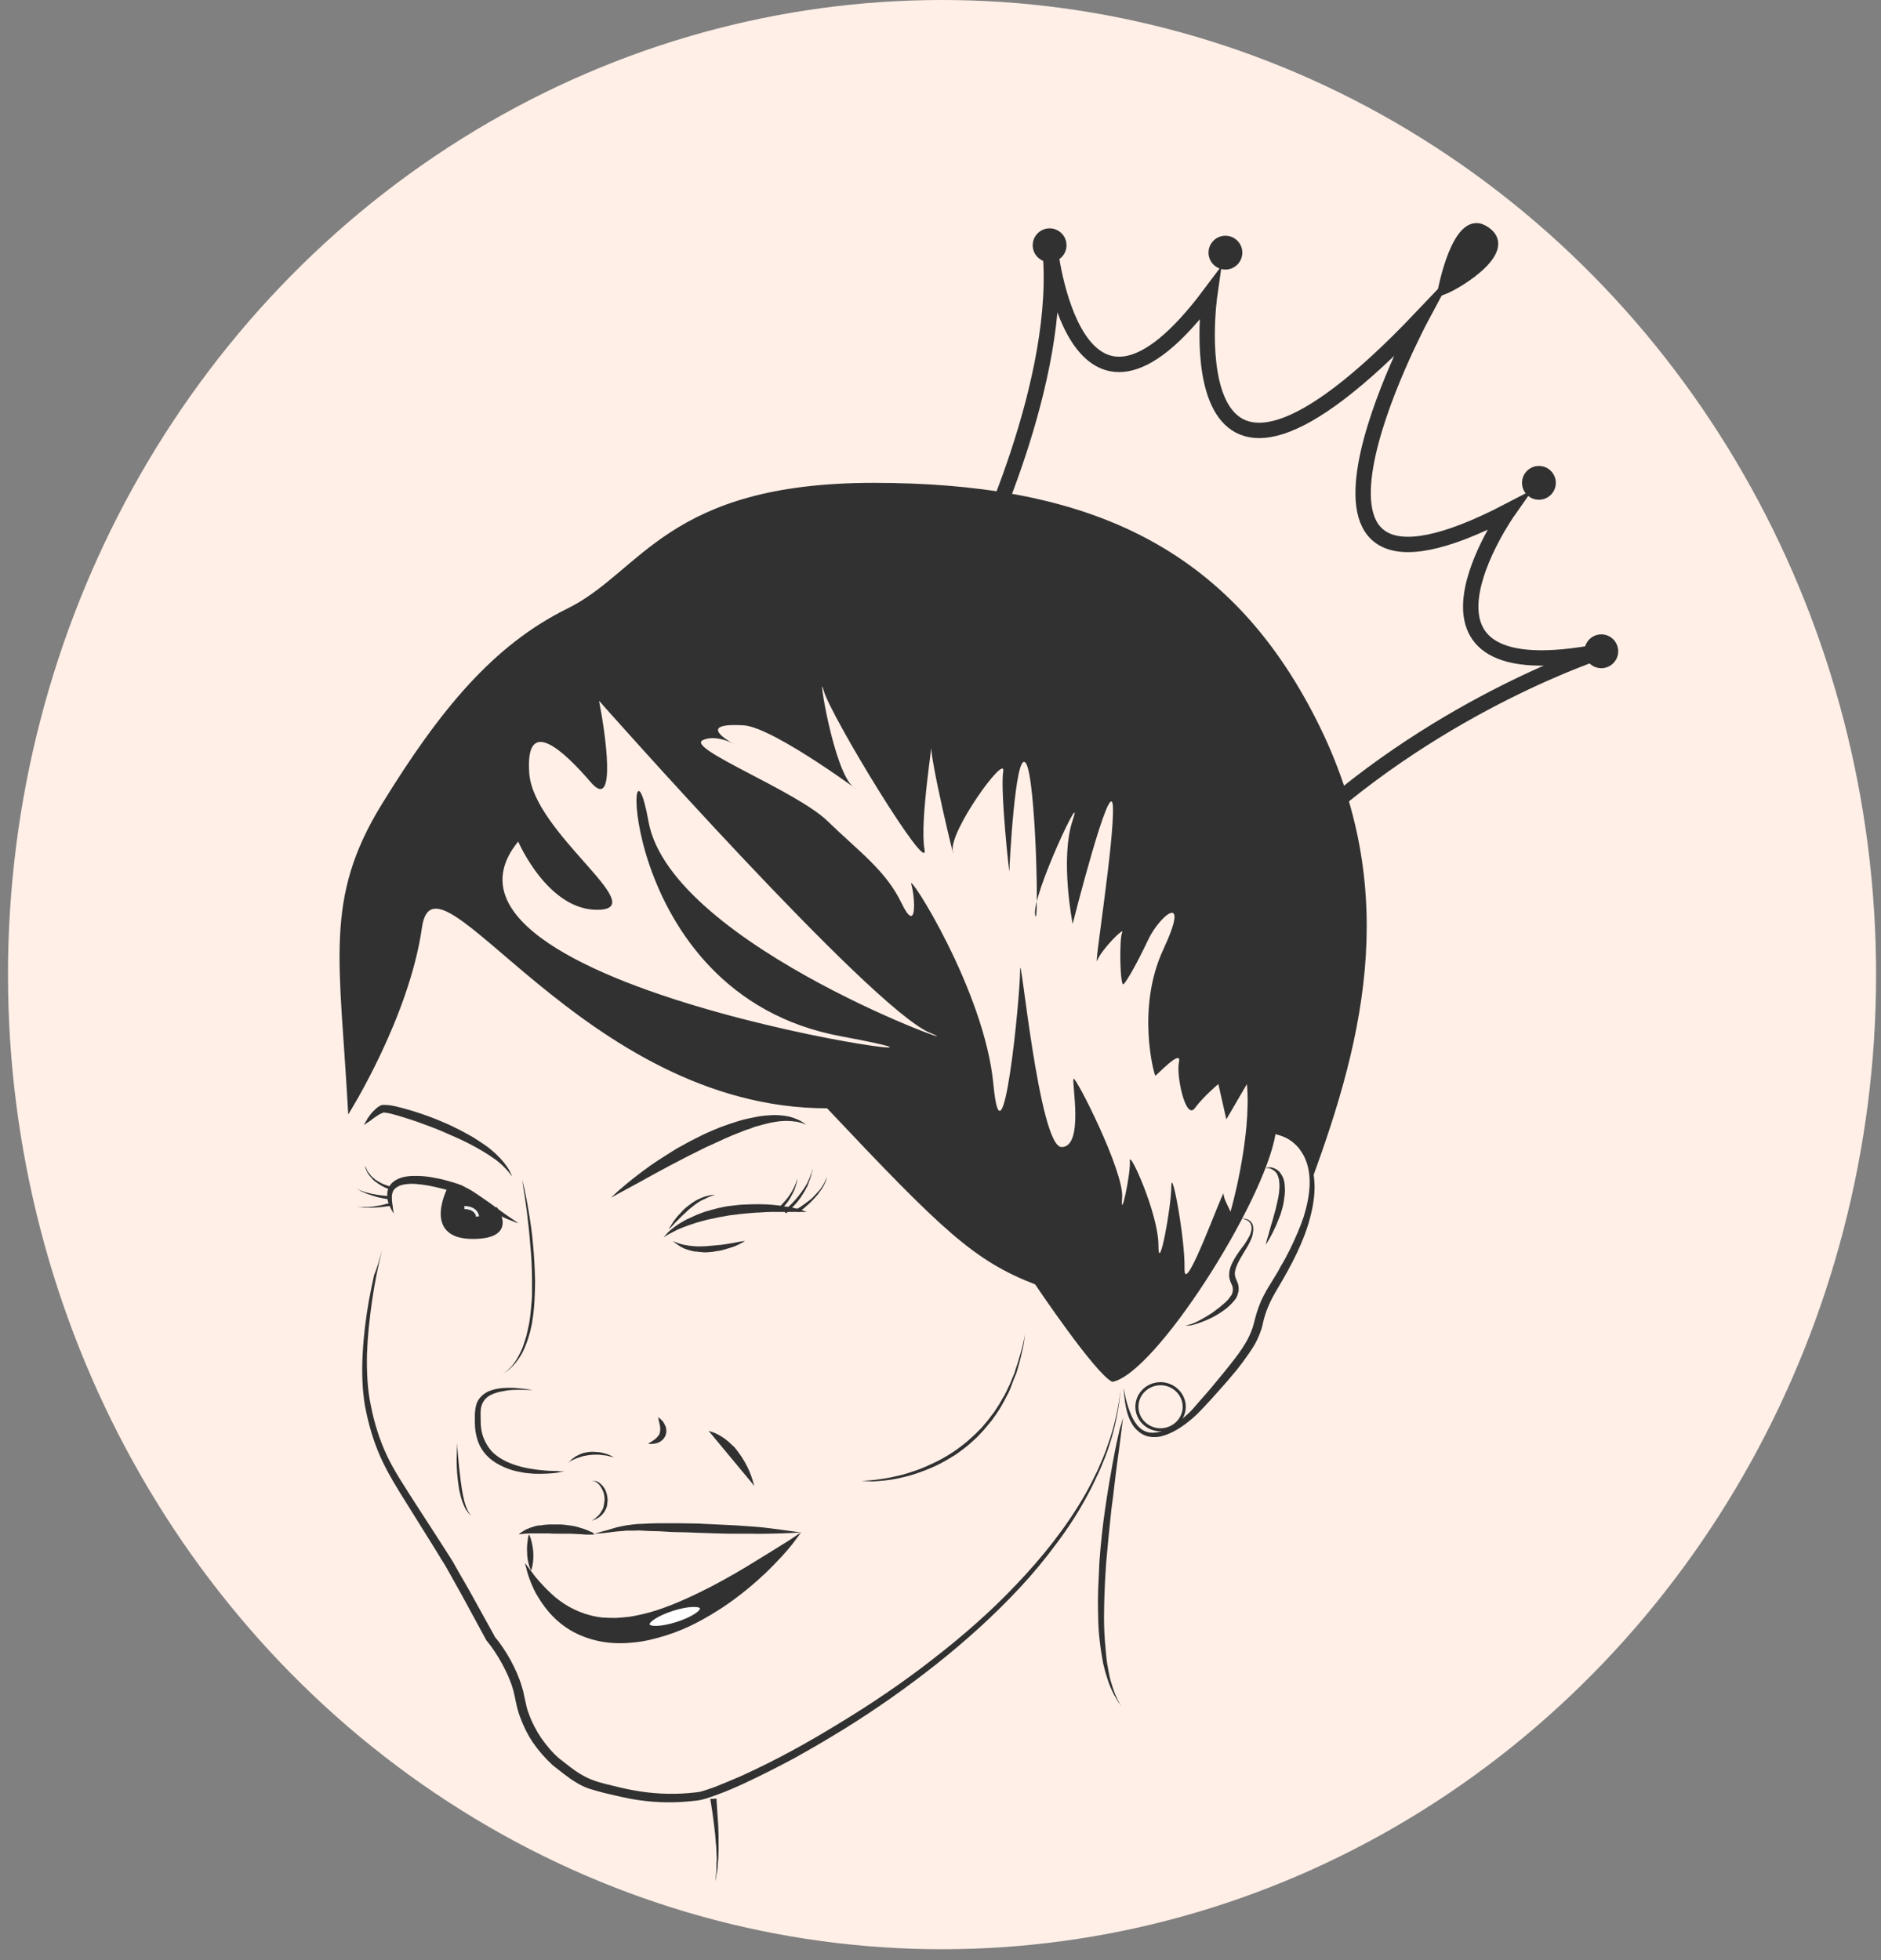 <?xml version="1.0" encoding="utf-8"?>
<!-- Generator: Adobe Illustrator 17.1.0, SVG Export Plug-In . SVG Version: 6.00 Build 0)  -->
<!DOCTYPE svg PUBLIC "-//W3C//DTD SVG 1.1//EN" "http://www.w3.org/Graphics/SVG/1.1/DTD/svg11.dtd">
<svg version="1.1" xmlns="http://www.w3.org/2000/svg" xmlns:xlink="http://www.w3.org/1999/xlink" x="0px" y="0px"
	 viewBox="0 0 612 637.7" enable-background="new 0 0 612 637.7" xml:space="preserve">
<rect x="0" y="0" width="612" height="637.7" fill="#808080" stroke="none"/>
<g id="Layer_6">
</g>
<g id="background">
	<ellipse fill="#FFEFE7" cx="306.5" cy="317.1" rx="303.9" ry="317.1"/>
</g>
<g id="crown">
	<path fill="none" stroke="#313131" stroke-width="5" stroke-miterlimit="10" d="M317.3,182.6c0,0,29.2-59.3,24.2-102.8
		c0,0,7.7,75.3,52.1,16c0,0-13.6,94.2,68.7,7.7c0,0-57.4,107.4,28.4,62.8c0,0-42.1,59.8,30.2,45.6c0,0-51.1,16.4-95.8,57.4s0,0,0,0
		s-26.8-86-108-85.7"/>
	<circle fill="#313131" stroke="#313131" stroke-width="2" stroke-miterlimit="10" cx="341.5" cy="79.8" r="4.5"/>
	<circle fill="#313131" stroke="#313131" stroke-width="2" stroke-miterlimit="10" cx="398.7" cy="82.2" r="4.5"/>
	<circle fill="#313131" stroke="#313131" stroke-width="2" stroke-miterlimit="10" cx="500.7" cy="157.1" r="4.5"/>
	<circle fill="#313131" stroke="#313131" stroke-width="2" stroke-miterlimit="10" cx="521" cy="211.9" r="4.5"/>
	<path fill="#313131" stroke="#313131" stroke-width="3" stroke-miterlimit="10" d="M469.3,94.5c0,0,4.6-24.6,13.3-19.8
		C493.5,80.7,474.9,92.4,469.3,94.5z"/>
</g>
<g id="Text">
</g>
<g id="lineart">
	<g>
		<path fill="#313131" d="M214.1,461.1c0,0,0.7,0.4,1.5,1.3c0.4,0.5,0.7,1.1,1,1.8c0.1,0.4,0.2,0.8,0.2,1.2c0,0.4,0,0.9-0.2,1.4
			c-0.1,0.2-0.1,0.5-0.3,0.7c-0.1,0.2-0.3,0.4-0.4,0.6c-0.3,0.4-0.7,0.6-1,0.9c-0.4,0.2-0.7,0.4-1.1,0.5c-0.3,0.1-0.7,0.2-1,0.2
			c-0.3,0.1-0.6,0.1-0.8,0.1c-0.2,0-0.5,0-0.6,0c-0.3,0-0.5-0.1-0.5-0.1s0.2-0.1,0.5-0.3c0.3-0.2,0.7-0.4,1.1-0.7
			c0.2-0.2,0.4-0.3,0.7-0.5c0.2-0.2,0.4-0.4,0.6-0.6c0.1-0.2,0.4-0.4,0.5-0.6c0.1-0.1,0.1-0.2,0.2-0.3c0.1-0.1,0.1-0.2,0.1-0.4
			c0.1-0.1,0.1-0.2,0.1-0.4c0-0.1,0.1-0.3,0.1-0.4c0-0.3,0-0.6,0-0.9c0-0.6-0.2-1.2-0.3-1.7C214.3,461.8,214.1,461.1,214.1,461.1z"
			/>
	</g>
	<g>
		<path fill="#313131" d="M183.7,478.7c0,0-1,0.2-2.7,0.5c-1.7,0.2-4.2,0.4-7.1,0.3c-1.5-0.1-3.1-0.2-4.8-0.6
			c-1.7-0.3-3.5-0.8-5.2-1.6c-1.8-0.8-3.5-1.8-5-3.2c-1.5-1.4-2.7-3.2-3.4-5.2c-0.7-2-1-4-1-6.1c0-0.5,0-1,0-1.4c0-0.5,0-1,0-1.5
			c0.1-1,0.2-2,0.5-3c0.3-1,0.9-1.9,1.6-2.6c0.7-0.7,1.5-1.2,2.3-1.6c1.7-0.7,3.3-1,4.8-1.1c1.5-0.1,2.9-0.1,4.1,0
			c1.2,0.1,2.2,0.2,3.1,0.3c0.9,0.1,1.5,0.2,2,0.3c0.5,0.1,0.7,0.1,0.7,0.1s-1-0.1-2.7-0.1c-0.9,0-1.9,0-3.1,0
			c-1.2,0-2.5,0.1-3.9,0.4c-1.4,0.2-2.9,0.6-4.3,1.3c-0.7,0.4-1.3,0.8-1.8,1.4c-0.5,0.6-0.9,1.3-1.1,2c-0.5,1.5-0.3,3.4-0.3,5.3
			c0,1.8,0.3,3.7,1,5.4c0.7,1.7,1.6,3.2,2.9,4.5c1.3,1.3,2.8,2.2,4.4,3c3.2,1.5,6.5,2.2,9.4,2.6c2.9,0.4,5.3,0.5,7,0.5
			C182.7,478.8,183.7,478.7,183.7,478.7z"/>
	</g>
	<g>
		<path fill="#313131" d="M260.6,498.6c0,0-0.2,0.4-0.7,1c-0.5,0.7-1.2,1.6-2.1,2.8c-1.9,2.4-4.8,5.6-8.5,9.2
			c-3.8,3.6-8.4,7.5-13.9,11.2c-1.4,0.9-2.8,1.8-4.3,2.7c-1.5,0.9-3,1.7-4.5,2.5c-3.1,1.6-6.4,3-9.9,4.1c-3.5,1.1-7.1,2-10.7,2.3
			c-3.7,0.4-7.4,0.3-10.9-0.4c-3.5-0.7-6.9-2-9.7-3.7c-2.8-1.7-5.1-3.8-6.9-5.9c-1.8-2.1-3.1-4.2-4.2-6.1c-1-1.9-1.7-3.7-2.2-5.1
			c-0.2-0.7-0.5-1.4-0.6-1.9c-0.1-0.6-0.3-1.1-0.4-1.5c-0.2-0.8-0.3-1.2-0.3-1.2s0.3,0.3,0.8,1c0.2,0.3,0.5,0.7,0.9,1.2
			c0.4,0.5,0.8,1,1.2,1.6c0.9,1.2,2.1,2.5,3.5,4c1.4,1.4,3,3,4.9,4.4c3.8,2.8,8.7,5,14.2,5.5c1.4,0.1,2.8,0.1,4.3,0.1
			c1.5-0.1,2.9-0.2,4.4-0.4c3-0.5,6-1.2,9-2.2c3-1,6-2.2,8.9-3.5c1.5-0.7,2.9-1.3,4.3-2c1.4-0.7,2.8-1.4,4.2-2.1
			c5.5-2.9,10.5-5.8,14.8-8.5c4.3-2.6,7.9-4.9,10.5-6.5C259.2,499.5,260.6,498.6,260.6,498.6z"/>
	</g>
	<g>
		<path fill="none" stroke="#000000" stroke-miterlimit="10" d="M124.3,406.8"/>
	</g>
	<g>
		<path fill="#313131" d="M124.3,406.8c-1.4,5.5-2.5,11.2-3.3,16.8c-0.8,5.6-1.4,11.3-1.6,17c-0.1,5.7,0.1,11.4,1.3,16.9
			c1.1,5.6,2.8,11,5.2,16.1c2.4,5.1,5.6,9.8,8.7,14.7l9.3,14.4l2.3,3.6c0.8,1.2,1.5,2.4,2.2,3.7c1.4,2.5,2.9,5,4.3,7.5l8.3,15
			l-0.2-0.2c2.1,2.5,3.8,5.1,5.3,7.8c1.5,2.8,2.8,5.6,3.7,8.7c0.2,0.8,0.5,1.5,0.6,2.3l0.5,2.3c0.2,0.7,0.3,1.5,0.5,2.2
			c0.2,0.7,0.4,1.4,0.7,2.1c1,2.8,2.4,5.4,4,7.8c1.7,2.4,3.6,4.7,5.8,6.6c0.5,0.4,1.2,0.9,1.8,1.4l1.8,1.4c1.2,0.9,2.4,1.8,3.7,2.5
			c2.5,1.5,5.2,2.4,8.1,3.1c3,0.7,5.9,1.5,8.9,2c5.9,1.1,11.9,1.4,17.9,0.9c1.5-0.2,3.1-0.2,4.3-0.6c1.4-0.4,2.8-0.9,4.2-1.4
			c2.8-1.1,5.6-2.3,8.4-3.5c11.1-5,21.8-10.9,32.2-17.3c10.4-6.3,20.6-13.2,30.2-20.7c9.7-7.5,18.9-15.5,27.3-24.4
			c8.4-8.8,16.1-18.4,22.2-29c1.5-2.6,2.9-5.4,4.2-8.1c1.2-2.8,2.5-5.6,3.4-8.5c2.1-5.8,3.4-11.8,4.1-17.9c-0.5,6.1-1.7,12.2-3.6,18
			c-0.9,2.9-2.1,5.8-3.3,8.6c-1.3,2.8-2.6,5.6-4.1,8.3c-2.9,5.4-6.3,10.6-10,15.5c-3.7,5-7.6,9.7-11.8,14.2
			c-8.4,9-17.6,17.3-27.2,24.9c-9.6,7.6-19.7,14.7-30.2,21.2c-5.2,3.2-10.5,6.3-15.9,9.3c-5.4,2.9-10.9,5.7-16.5,8.3
			c-2.8,1.3-5.6,2.5-8.6,3.6c-1.5,0.5-2.9,1.1-4.5,1.5c-1.7,0.5-3.2,0.5-4.8,0.7c-6.2,0.6-12.5,0.3-18.7-0.8c-3.1-0.6-6.1-1.3-9-2
			c-1.5-0.4-3-0.8-4.6-1.3c-1.5-0.5-3-1.2-4.4-2.1c-1.4-0.8-2.7-1.8-3.9-2.7l-1.8-1.4c-0.6-0.5-1.2-0.9-1.9-1.5
			c-2.4-2.2-4.5-4.6-6.3-7.2c-1.8-2.6-3.2-5.5-4.3-8.5c-1.2-3.1-1.5-6.2-2.3-9c-0.8-2.8-2.1-5.6-3.5-8.2c-1.4-2.6-3.1-5.2-4.9-7.4
			l-0.1-0.1l-0.1-0.1l-8.2-15.1l-4.2-7.5c-0.7-1.3-1.4-2.5-2.2-3.7l-2.2-3.6l-9.1-14.6c-3-4.8-6.1-9.7-8.5-15
			c-2.4-5.3-4-10.9-5.1-16.6c-1-5.7-1.1-11.5-0.8-17.3c0.3-5.7,1-11.4,2-17.1c0.5-2.8,1.1-5.6,1.7-8.4
			C122.8,412.3,123.5,409.5,124.3,406.8z"/>
	</g>
	<g>
		<path fill="#313131" d="M118.4,366.1c0,0,0.1-0.2,0.3-0.6c0.2-0.4,0.5-0.9,0.9-1.6c0.5-0.7,1-1.5,1.8-2.3c0.4-0.4,0.9-0.9,1.4-1.3
			c0.3-0.2,0.6-0.4,1-0.6l0.1-0.1l0,0l0,0c0,0-0.1,0,0.1,0l0.1,0c0,0,0.2-0.1,0.4-0.1c0.3,0,0.5,0,0.7,0c1.5,0,3,0.3,4.5,0.7
			c1.5,0.4,3.1,0.8,4.7,1.3c3.2,1,6.6,2.2,10,3.7c1.7,0.7,3.3,1.5,4.9,2.3c1.6,0.8,3.1,1.7,4.6,2.5c1.4,0.9,2.8,1.8,4.1,2.7
			c1.3,0.9,2.4,1.9,3.4,2.8c2,1.9,3.4,3.7,4.2,5.1c0.4,0.7,0.6,1.3,0.8,1.7c0.1,0.4,0.2,0.6,0.2,0.6s-0.1-0.2-0.3-0.5
			c-0.2-0.3-0.6-0.8-1.1-1.4c-0.5-0.6-1.2-1.3-1.9-2c-0.8-0.7-1.7-1.5-2.8-2.2c-2.1-1.5-4.8-3.1-7.7-4.6c-1.5-0.8-3-1.5-4.6-2.2
			c-1.6-0.7-3.2-1.4-4.8-2.1c-1.6-0.7-3.3-1.3-4.9-1.9c-1.6-0.6-3.2-1.2-4.8-1.7c-1.6-0.5-3.1-1-4.5-1.4c-1.4-0.4-2.8-0.8-4-0.9
			c-0.3,0-0.3-0.1-0.5,0c-0.2,0.1-0.5,0.2-0.7,0.3c-0.5,0.2-1,0.5-1.4,0.8c-0.9,0.6-1.6,1.1-2.2,1.6
			C119.1,365.5,118.4,366.1,118.4,366.1z"/>
	</g>
	<g>
		<path fill="#313131" d="M260.6,498.6c0,0-4.2,0.3-10.6,0.4c-1.6,0-3.3,0.1-5.1,0c-1.8,0-3.7,0-5.7,0c-2,0-4,0-6.1-0.1
			c-2.1-0.1-4.2-0.1-6.3-0.2c-2.1-0.1-4.2-0.2-6.3-0.2c-2.1,0-4.1-0.2-6.1-0.3c-2,0-3.9-0.1-5.6-0.2c-0.9-0.1-1.8,0-2.6,0
			c-0.8,0-1.6,0-2.4,0c-1.5,0.2-2.9,0.2-4.2,0.4c-1.3,0.2-2.4,0.3-3.3,0.4c-1.9,0.2-2.9,0.2-2.9,0.2s1-0.3,2.8-0.8
			c0.9-0.2,2-0.5,3.2-0.9c1.2-0.4,2.7-0.7,4.3-1c1.6-0.2,3.3-0.5,5.2-0.5c1.8-0.1,3.7-0.2,5.7-0.2c2,0,4,0,6.1,0
			c2.1,0,4.2,0.1,6.3,0.1c2.1,0.1,4.2,0.2,6.3,0.3c2.1,0.1,4.1,0.2,6.1,0.3c2,0.1,3.9,0.3,5.7,0.4c1.8,0.1,3.5,0.3,5.1,0.5
			C256.4,498,260.6,498.6,260.6,498.6z"/>
	</g>
	<g>
		<path fill="#313131" d="M193.5,499.2c0,0-0.4,0.1-1.1,0.1c-0.4,0-0.8,0-1.3,0c-0.5,0-1,0-1.6-0.1c-0.6,0-1.2-0.1-1.9-0.1
			c-0.7,0-1.4-0.1-2-0.1c-0.7,0-1.5,0-2.3,0c-0.8,0-1.6,0-2.3,0c-0.8,0-1.5,0-2.3-0.1c-0.8,0-1.5,0-2.2,0l-0.5,0l-0.2,0l-0.3,0
			c-0.4,0-0.7,0-1,0c-0.6,0-1.3,0-1.8,0c-1.1,0-2.1,0.1-2.8,0.2c-0.7,0.1-1.1,0.1-1.1,0.1s0.1-0.1,0.2-0.2c0.1-0.1,0.4-0.3,0.7-0.5
			c0.3-0.2,0.7-0.4,1.1-0.7c0.5-0.2,1-0.5,1.6-0.7c0.6-0.2,1.2-0.4,1.9-0.6c0.4-0.1,0.7-0.1,1-0.2l0.3,0l0.3,0
			c0.2,0,0.4-0.1,0.6-0.1c0.8-0.1,1.5-0.2,2.3-0.2c0.8,0,1.6,0,2.5,0l1.2,0c0.4,0,0.8,0.1,1.2,0.1c0.8,0.1,1.5,0.2,2.3,0.3
			c0.8,0.1,1.5,0.3,2.2,0.5c0.7,0.2,1.3,0.4,1.9,0.6c0.6,0.2,1.1,0.4,1.5,0.6c0.5,0.2,0.8,0.4,1.2,0.5
			C193.1,499,193.5,499.2,193.5,499.2z"/>
	</g>
	<path fill="none" stroke="#000000" stroke-miterlimit="10" d="M192.6,481.8"/>
	<path fill="none" stroke="#000000" stroke-miterlimit="10" d="M192.6,481.8"/>
	<g>
		<path fill="#313131" d="M192.6,481.8c0,0,0.3,0,0.7,0c0.2,0,0.5,0.1,0.9,0.2c0.3,0.1,0.7,0.3,1,0.6c0.3,0.3,0.7,0.6,1,1
			c0.3,0.4,0.6,0.8,0.8,1.3c0.2,0.5,0.4,1,0.5,1.6c0.1,0.5,0.2,1.1,0.2,1.7c-0.1,0.6-0.1,1.1-0.2,1.7c-0.1,0.6-0.4,1.1-0.6,1.5
			c-0.2,0.5-0.6,0.9-0.9,1.3c-0.3,0.3-0.7,0.7-1,0.9c-0.3,0.2-0.7,0.4-1,0.6c-0.3,0.2-0.6,0.2-0.8,0.3c-0.4,0.2-0.7,0.3-0.7,0.3
			s0.2-0.2,0.6-0.4c0.2-0.1,0.4-0.3,0.7-0.5c0.2-0.2,0.5-0.5,0.8-0.7c0.3-0.3,0.5-0.6,0.8-1c0.2-0.4,0.5-0.8,0.7-1.2
			c0.2-0.4,0.3-0.9,0.4-1.4c0.1-0.5,0.1-1,0.2-1.5c0-0.5,0-1-0.1-1.5c-0.1-0.5-0.2-1-0.4-1.4c-0.2-0.4-0.4-0.9-0.6-1.2
			c-0.2-0.4-0.5-0.7-0.7-1c-0.3-0.3-0.5-0.5-0.8-0.7c-0.3-0.1-0.5-0.3-0.7-0.4C192.9,481.9,192.6,481.8,192.6,481.8z"/>
	</g>
	<g>
		<path fill="#313131" d="M280.2,481.8c0,0,1.2,0,3.4-0.2c2.1-0.2,5.2-0.6,8.8-1.5c1.8-0.4,3.7-1,5.7-1.7c2-0.7,4-1.6,6.1-2.6
			c2.1-1,4.1-2.2,6.1-3.5c2-1.4,3.9-2.8,5.7-4.5l1.3-1.2l1.3-1.3c0.9-0.8,1.6-1.8,2.4-2.7c0.8-0.9,1.4-1.9,2.2-2.8
			c0.7-1,1.3-2,1.9-2.9c0.6-1,1.1-2,1.7-2.9c0.5-1,1-2,1.4-2.9c0.5-0.9,0.8-1.9,1.2-2.8c0.4-0.9,0.8-1.8,1-2.7
			c0.6-1.7,1.1-3.3,1.5-4.8c0.4-1.4,0.8-2.7,1-3.8c0.5-2.1,0.7-3.3,0.7-3.3s-0.2,1.2-0.5,3.3c-0.1,1.1-0.5,2.3-0.8,3.8
			c-0.3,1.5-0.8,3.1-1.3,4.9c-0.2,0.9-0.6,1.8-1,2.7c-0.4,0.9-0.7,1.9-1.1,2.9c-0.4,1-0.8,2-1.4,3c-0.5,1-1,2-1.6,3
			c-0.6,1-1.2,2-1.9,3c-0.7,1-1.4,2-2.2,2.9c-0.8,0.9-1.5,1.9-2.4,2.8l-1.3,1.4l-1.4,1.3c-1.8,1.7-3.8,3.2-5.8,4.6
			c-2.1,1.3-4.1,2.5-6.2,3.5c-2.1,1-4.2,1.8-6.2,2.5c-2,0.7-4,1.2-5.8,1.6c-3.6,0.8-6.7,1-8.9,1.1
			C281.5,481.9,280.2,481.8,280.2,481.8z"/>
	</g>
	<g>
		<path fill="#313131" d="M198.8,389.7c0,0,0.8-0.8,2.2-2.1c1.5-1.3,3.6-3.1,6.2-5.1c1.3-1,2.8-2.1,4.3-3.2c1.6-1.1,3.2-2.2,5-3.3
			c0.9-0.6,1.8-1.1,2.7-1.7c0.9-0.6,1.9-1.1,2.8-1.6c1.9-1.1,3.9-2.1,5.9-3.1c2-1,4.1-1.9,6.1-2.7c2.1-0.8,4.1-1.5,6.1-2.1
			c1-0.3,2-0.6,3-0.8c1-0.2,2-0.4,2.9-0.6c1.9-0.4,3.8-0.5,5.5-0.6c1.7,0,3.3,0.1,4.7,0.4c0.7,0.1,1.3,0.3,1.9,0.5
			c0.3,0.1,0.6,0.2,0.8,0.3c0.3,0.1,0.5,0.2,0.7,0.3c0.5,0.2,0.9,0.4,1.2,0.6c0.3,0.2,0.6,0.4,0.8,0.5c0.4,0.3,0.7,0.5,0.7,0.5
			s-0.3-0.1-0.8-0.3c-0.2-0.1-0.5-0.2-0.9-0.3c-0.4-0.1-0.8-0.2-1.2-0.3c-0.2,0-0.5-0.1-0.7-0.1c-0.3,0-0.5,0-0.8-0.1
			c-0.6,0-1.2-0.1-1.8-0.1c-1.3,0-2.8,0.1-4.3,0.4c-0.8,0.1-1.6,0.3-2.4,0.5c-0.8,0.2-1.7,0.4-2.6,0.7c-0.9,0.2-1.8,0.5-2.7,0.9
			c-0.9,0.3-1.9,0.6-2.8,1c-1.9,0.7-3.8,1.5-5.8,2.4c-1.9,0.9-3.9,1.8-5.9,2.7c-3.9,1.9-7.8,3.9-11.4,5.8c-1.8,1-3.6,1.9-5.2,2.8
			c-1.7,0.9-3.2,1.8-4.7,2.6c-2.9,1.6-5.3,2.9-7,3.8C199.7,389.2,198.8,389.7,198.8,389.7z"/>
	</g>
	<g>
		<path fill="#313131" d="M128.2,394.9c0,0-0.6-0.7-1.2-2c-0.3-0.7-0.7-1.5-0.9-2.6c0-0.1,0-0.3-0.1-0.4l0-0.1l0,0l0-0.1l0-0.1
			l0-0.2l0-0.2l0-0.1l0-0.1l0,0l0-0.1c0-0.1,0-0.3,0-0.4c0-0.3,0.1-0.7,0.1-1c0.1-0.4,0.2-0.7,0.4-1.1c0.3-0.7,0.8-1.4,1.5-1.9
			c0.6-0.5,1.4-0.9,2.2-1.2c1.6-0.6,3.2-0.7,4.9-0.7c1.7,0,3.4,0.1,5.1,0.4c1.7,0.3,3.4,0.6,5.1,1.1c1.7,0.5,3.3,0.9,5,1.6
			c1.6,0.8,3.1,1.6,4.4,2.5c1.4,0.9,2.6,1.8,3.8,2.6c1.2,0.8,2.3,1.7,3.3,2.4c1,0.7,2,1.4,2.8,2c0.8,0.6,1.6,1.1,2.2,1.5
			c1.2,0.8,1.9,1.3,1.9,1.3s-0.2-0.1-0.6-0.2c-0.4-0.1-0.9-0.3-1.6-0.6c-1.4-0.5-3.4-1.4-5.6-2.6c-1.1-0.6-2.4-1.2-3.6-2
			c-1.3-0.7-2.6-1.5-4-2.2c-1.4-0.8-2.8-1.5-4.2-2.1c-1.4-0.6-3-1-4.6-1.4c-1.6-0.4-3.2-0.8-4.8-1.1c-1.6-0.3-3.2-0.5-4.6-0.6
			c-1.5-0.1-2.9,0-4.2,0.3c-1.2,0.3-2.2,0.9-2.8,1.7c-0.1,0.2-0.3,0.4-0.3,0.6c-0.1,0.3-0.2,0.5-0.2,0.7c0,0.1-0.1,0.3-0.1,0.4l0,0
			c0-0.1,0,0,0,0l0,0l0,0.1l0,0.1l0,0.2l0,0.2l0,0.1c0,0,0,0,0,0l0,0l0,0.1c0,0.1,0,0.2,0,0.4c0,1,0.2,1.8,0.3,2.6
			C127.9,394.1,128.2,394.9,128.2,394.9z"/>
	</g>
	<g>
		<path fill="#313131" d="M169.9,383.9c0,0,0.3,1,0.7,2.8c0.4,1.8,0.9,4.3,1.4,7.4c0.5,3.1,1.1,6.7,1.4,10.6
			c0.4,3.9,0.6,8.1,0.7,12.2c0,2.1-0.1,4.2-0.2,6.2c-0.1,2.1-0.3,4.1-0.6,6c-0.1,1-0.3,1.9-0.5,2.8c-0.2,0.9-0.4,1.8-0.7,2.7
			c-0.5,1.7-1.1,3.3-1.8,4.8c-0.3,0.7-0.7,1.4-1.1,2c-0.4,0.6-0.8,1.2-1.2,1.7c-0.8,1-1.6,1.8-2.3,2.4c-0.7,0.6-1.3,1-1.7,1.2
			c-0.4,0.3-0.6,0.4-0.6,0.4s0.2-0.2,0.6-0.4c0.4-0.3,1-0.7,1.6-1.3c0.7-0.6,1.4-1.5,2.1-2.5c0.3-0.5,0.7-1.1,1-1.7
			c0.3-0.6,0.7-1.3,1-2c0.6-1.4,1.1-3,1.6-4.7c0.2-0.9,0.4-1.7,0.6-2.7c0.1-0.5,0.2-0.9,0.3-1.4c0.1-0.5,0.1-0.9,0.2-1.4
			c0.3-1.9,0.4-3.9,0.6-5.9c0.1-1,0.1-2,0.1-3.1c0-1,0-2.1,0-3.1c0-4.1-0.2-8.3-0.6-12.2c-0.3-3.9-0.7-7.5-1.1-10.6
			c-0.4-3.1-0.8-5.7-1.1-7.5C170.1,385,169.9,383.9,169.9,383.9z"/>
	</g>
	<path fill="none" stroke="#000000" stroke-miterlimit="10" d="M174.2,445.9"/>
	<g>
		<path fill="#313131" d="M262.5,394.3c0,0-0.8,0-2.1,0c-0.7,0-1.5,0-2.4,0c-0.9,0-2,0-3.1,0c-1.1,0-2.4,0-3.6,0
			c-1.3,0-2.7,0.1-4.1,0.2c-1.4,0-2.8,0.2-4.3,0.3c-1.5,0.1-2.9,0.3-4.4,0.5c-1.5,0.1-2.9,0.5-4.4,0.7c-1.4,0.3-2.8,0.6-4.2,0.9
			c-1.3,0.4-2.7,0.7-3.9,1.1c-1.2,0.4-2.4,0.8-3.4,1.2c-0.5,0.2-1,0.4-1.5,0.6c-0.5,0.2-0.9,0.4-1.3,0.6c-0.8,0.4-1.5,0.8-2.1,1.1
			c-0.6,0.3-1,0.6-1.3,0.8c-0.3,0.2-0.5,0.3-0.5,0.3s0.5-0.6,1.4-1.6c0.5-0.5,1.1-1,1.9-1.6c0.8-0.6,1.6-1.2,2.7-1.8
			c0.5-0.3,1-0.6,1.6-0.9c0.6-0.3,1.2-0.5,1.8-0.8c1.2-0.6,2.5-1.1,3.9-1.6c0.7-0.2,1.4-0.4,2.1-0.6c0.7-0.2,1.5-0.4,2.2-0.6
			c1.5-0.3,3-0.7,4.6-0.8c1.5-0.2,3.1-0.4,4.6-0.4c1.5-0.1,3-0.1,4.5-0.1c1.5,0,2.9,0.1,4.2,0.2c1.3,0.1,2.6,0.3,3.7,0.5
			c0.6,0.1,1.1,0.1,1.6,0.2c0.5,0.1,1,0.2,1.5,0.3c0.9,0.2,1.7,0.4,2.4,0.6C261.8,394.1,262.5,394.3,262.5,394.3z"/>
	</g>
	<g>
		<path fill="#313131" d="M218.9,403.8c0,0,0.3,0.2,1,0.4c0.3,0.1,0.7,0.2,1.1,0.4c0.4,0.1,0.9,0.3,1.5,0.4c0.5,0.1,1.1,0.2,1.7,0.3
			c0.6,0.1,1.3,0.1,2,0.2c0.7,0,1.4,0.1,2.1,0c0.7,0,1.4,0,2.2-0.1l1.1-0.1c0.4,0,0.7-0.1,1.1-0.1c0.4,0,0.7-0.1,1.1-0.1
			c0.4,0,0.7-0.1,1-0.1c0.7-0.1,1.4-0.2,2-0.3c0.6-0.1,1.2-0.2,1.8-0.3c1.1-0.2,2-0.4,2.7-0.5c0.7-0.1,1.1-0.1,1.1-0.1
			s-0.3,0.2-0.9,0.5c-0.6,0.3-1.4,0.8-2.5,1.2c-0.5,0.2-1.1,0.4-1.8,0.6c-0.6,0.2-1.3,0.4-2,0.6c-0.7,0.2-1.4,0.3-2.2,0.4
			c-0.4,0.1-0.8,0.1-1.1,0.2l-1.2,0.1c-0.8,0.1-1.6,0.1-2.3,0c-0.8,0-1.5-0.2-2.3-0.2c-0.7-0.1-1.4-0.3-2.1-0.5
			c-0.3-0.1-0.6-0.2-0.9-0.3c-0.3-0.1-0.6-0.2-0.9-0.4c-0.5-0.2-1-0.5-1.4-0.8c-0.4-0.3-0.7-0.5-1-0.7
			C219.2,404.1,218.9,403.8,218.9,403.8z"/>
	</g>
	<path stroke="#000000" stroke-miterlimit="10" d="M326.2,373.3"/>
	<path stroke="#000000" stroke-miterlimit="10" d="M309.8,370.3"/>
	<path fill="#313131" stroke="#313131" stroke-miterlimit="10" d="M146.4,386c0,0-9.1,16.6,7.4,16.6c14.8,0,7.4-9.6,7.4-9.6"/>
	<g>
		<path fill="#313131" d="M230.6,465.6c10.2,3.2,14.7,17.7,14.7,17.7"/>
		<path fill="#313131" d="M230.6,465.6c0,0,0.4,0.1,1,0.3c0.3,0.1,0.7,0.2,1.1,0.4c0.4,0.2,0.9,0.4,1.4,0.7c0.5,0.3,1,0.6,1.6,1
			c0.5,0.4,1,0.8,1.6,1.3c0.5,0.5,1,1,1.6,1.5c0.5,0.6,1,1.2,1.4,1.8c0.4,0.6,0.9,1.2,1.3,1.9c0.4,0.6,0.8,1.3,1.1,1.9
			c0.7,1.2,1.2,2.5,1.6,3.5c0.4,1.1,0.7,2,0.8,2.6c0.2,0.6,0.2,1,0.2,1s-0.2-0.3-0.4-0.9c-0.3-0.6-0.7-1.4-1.2-2.4
			c-0.5-1-1.1-2.1-1.8-3.3c-0.3-0.6-0.7-1.2-1.1-1.8c-0.4-0.6-0.8-1.2-1.3-1.8c-0.4-0.6-0.9-1.2-1.4-1.7c-0.5-0.5-0.9-1.1-1.4-1.5
			c-0.5-0.4-1-1-1.5-1.3c-0.5-0.4-0.9-0.8-1.4-1.1c-0.5-0.3-0.9-0.6-1.3-0.8c-0.4-0.2-0.8-0.4-1-0.5
			C230.9,465.7,230.6,465.6,230.6,465.6z"/>
	</g>
	<path fill="none" stroke="#000000" stroke-miterlimit="10" d="M153.5,456.6"/>
	<g>
		<path fill="#313131" d="M184.8,476c0,0,0.2-0.2,0.5-0.5c0.2-0.2,0.3-0.3,0.6-0.6c0.2-0.2,0.5-0.4,0.8-0.6c0.2-0.1,0.3-0.2,0.5-0.4
			c0.2-0.1,0.4-0.2,0.6-0.3c0.4-0.2,0.8-0.4,1.3-0.6c0.4-0.2,0.9-0.3,1.4-0.4c0.5-0.1,1-0.2,1.5-0.2c0.5-0.1,1,0,1.5,0
			c0.5,0,1,0.1,1.5,0.1c0.9,0.1,1.8,0.4,2.5,0.6c1.4,0.5,2.3,1.1,2.3,1.1s-0.2-0.1-0.7-0.2c-0.4-0.1-1-0.2-1.7-0.4
			c-0.7-0.1-1.6-0.2-2.5-0.3c-0.4,0-0.9,0-1.4,0c-0.5,0-0.9,0-1.4,0.1c-0.5,0-0.9,0.1-1.4,0.2c-0.2,0-0.5,0.1-0.7,0.1
			c-0.2,0.1-0.4,0.1-0.7,0.2c-0.4,0.1-0.8,0.3-1.2,0.4c-0.2,0.1-0.4,0.1-0.6,0.2c-0.2,0.1-0.3,0.2-0.5,0.2c-0.3,0.2-0.6,0.3-0.9,0.4
			c-0.3,0.2-0.5,0.3-0.7,0.4C185,475.9,184.8,476,184.8,476z"/>
	</g>
	<g>
		<path fill="#313131" d="M365.4,461.1c0,0-0.2,1.5-0.5,4.1c-0.3,2.6-0.8,6.3-1.4,10.7c-0.3,2.2-0.6,4.6-0.9,7.2
			c-0.3,2.5-0.6,5.2-1,8c-0.6,5.6-1.2,11.5-1.7,17.4c-0.2,3-0.4,5.9-0.5,8.9c-0.1,2.9-0.2,5.8-0.2,8.6c0,2.8,0.1,5.5,0.3,8
			c0.2,2.5,0.4,4.9,0.7,7.1c0.4,2.2,0.7,4.2,1.2,5.9c0.5,1.7,1,3.2,1.5,4.4c0.3,0.6,0.5,1.1,0.7,1.6c0.2,0.5,0.5,0.8,0.6,1.1
			c0.4,0.6,0.5,0.9,0.5,0.9s-0.2-0.3-0.6-0.9c-0.2-0.3-0.5-0.6-0.7-1.1c-0.3-0.4-0.5-1-0.9-1.5c-0.6-1.2-1.3-2.6-1.9-4.4
			c-0.3-0.9-0.6-1.8-0.9-2.8c-0.3-1-0.5-2.1-0.8-3.2c-0.4-2.2-0.8-4.6-1.1-7.2c-0.3-2.6-0.5-5.3-0.5-8.1c-0.1-2.8-0.1-5.7,0-8.7
			c0.1-3,0.3-5.9,0.4-8.9c0.2-3,0.5-6,0.8-8.9c0.3-2.9,0.7-5.8,1.1-8.6c0.8-5.6,1.7-10.7,2.5-15.1c0.8-4.4,1.6-8.1,2.2-10.6
			C365.1,462.5,365.4,461.1,365.4,461.1z"/>
	</g>
	<g>
		<path fill="#313131" d="M233.1,585.2c0,0,0.1,1.8,0.3,4.5c0.1,1.4,0.2,2.9,0.3,4.6c0.1,1.7,0.1,3.5,0.1,5.3c0,0.9,0,1.8,0,2.7
			c0,0.9-0.1,1.8-0.1,2.6c-0.1,0.8-0.2,1.7-0.2,2.4c0,0.8-0.2,1.5-0.3,2.2c-0.1,0.7-0.2,1.3-0.3,1.8c-0.2,0.5-0.3,1-0.4,1.4
			c-0.2,0.8-0.3,1.2-0.3,1.2s0.1-0.4,0.3-1.2c0.1-0.4,0.2-0.8,0.3-1.4c0.1-0.5,0.1-1.2,0.2-1.8c0.1-0.7,0.1-1.4,0.1-2.2
			c0-0.8,0-1.6,0.1-2.4c0-0.8-0.1-1.7-0.1-2.6c0-0.9-0.1-1.8-0.2-2.7c-0.1-1.8-0.3-3.6-0.5-5.2c-0.2-1.7-0.4-3.2-0.6-4.6
			c-0.4-2.7-0.7-4.5-0.7-4.5L233.1,585.2z"/>
	</g>
	<g>
		<path fill="none" d="M245.2,501.7"/>
	</g>
	<g>
		<path fill="none" d="M178.5,504"/>
	</g>
	<g>
		<path fill="#313131" d="M172.1,499.2c0,0,0.4,0.7,0.7,1.8c0.3,1.1,0.6,2.5,0.7,4c0.1,1.5,0,2.9-0.2,4.1c-0.2,1.1-0.5,1.9-0.5,1.9
			s-0.4-0.7-0.7-1.8c-0.3-1.1-0.6-2.5-0.6-4c-0.1-1.5,0-2.9,0.2-4.1C171.8,499.9,172.1,499.2,172.1,499.2z"/>
	</g>
	<g>
		<path fill="#313131" d="M148.7,469.7c0,0,0.1,1.5,0.3,3.8c0.2,2.3,0.5,5.3,0.9,8.4c0.4,3,0.9,6,1.7,8.2c0.2,0.5,0.4,1,0.6,1.4
			c0.2,0.4,0.4,0.8,0.6,1c0.2,0.3,0.4,0.5,0.5,0.6c0.1,0.1,0.2,0.2,0.2,0.2s-0.1-0.1-0.2-0.2c-0.2-0.1-0.4-0.3-0.6-0.5
			c-0.2-0.2-0.5-0.6-0.8-1c-0.3-0.4-0.6-0.9-0.8-1.4c-0.5-1.1-1-2.4-1.3-3.8c-0.4-1.4-0.6-2.9-0.8-4.5c-0.4-3.1-0.5-6.2-0.4-8.5
			c0-1.2,0.1-2.1,0.1-2.8C148.6,470.1,148.7,469.7,148.7,469.7z"/>
	</g>
	<path fill="none" stroke="#000000" stroke-miterlimit="10" d="M413.4,370.3"/>
	<g>
		<path fill="#313131" d="M415,369c0,0,0.1,0,0.4,0c0.3,0,0.7,0,1.2,0.2c1,0.2,2.5,0.7,4.2,1.8c0.8,0.6,1.7,1.3,2.5,2.2
			c0.8,0.9,1.6,2,2.2,3.2c0.7,1.2,1.2,2.7,1.6,4.2c0.4,1.5,0.5,3.2,0.6,4.9c0.1,3.4-0.5,7.2-1.5,10.9c-1,3.8-2.5,7.6-4.3,11.4
			c-1.8,3.8-4,7.7-6.2,11.4c-2.3,3.8-4,7.4-4.9,11.8c-0.5,2.2-1.5,4.5-2.6,6.5c-1.2,2-2.5,3.8-3.8,5.6c-0.7,0.9-1.4,1.8-2,2.6
			c-0.7,0.8-1.4,1.7-2.1,2.5c-1.4,1.7-2.8,3.2-4.2,4.8c-1.4,1.6-2.8,3.1-4.2,4.6c-0.7,0.7-1.3,1.4-2.1,2.2c-0.7,0.7-1.5,1.4-2.2,2
			c-3,2.5-6.2,4.6-9.7,5.5c-1.7,0.4-3.6,0.4-5.2-0.2c-1.6-0.6-2.8-1.7-3.7-2.8c-1.7-2.3-2.3-4.7-2.7-6.6c-0.2-1-0.3-1.8-0.4-2.6
			c-0.1-0.8-0.2-1.4-0.2-1.9c-0.1-1-0.1-1.6-0.1-1.6s0.1,0.5,0.3,1.6c0.1,0.5,0.2,1.1,0.4,1.9c0.2,0.7,0.4,1.6,0.7,2.5
			c0.6,1.8,1.4,4.1,3,6.1c0.8,1,1.9,1.8,3.2,2.2c1.3,0.4,2.8,0.3,4.3-0.1c3-0.9,5.9-3,8.7-5.5c0.7-0.6,1.4-1.3,2-2
			c0.6-0.7,1.3-1.5,1.9-2.2c1.3-1.5,2.7-3,4-4.6c2.7-3.2,5.4-6.5,8-9.9c1.3-1.7,2.5-3.5,3.6-5.4c1-1.9,1.8-3.7,2.3-5.8
			c0.5-2.1,1.2-4.5,2.1-6.6c0.4-1.1,1-2.1,1.5-3.1c0.5-1,1.1-1.9,1.7-2.9c0.6-0.9,1.1-1.9,1.7-2.8c0.6-0.9,1.1-1.8,1.6-2.8
			c1.1-1.8,2.1-3.7,3-5.5c1.8-3.7,3.4-7.3,4.6-10.9c1.1-3.6,1.8-7.1,1.9-10.3c0.1-3.2-0.4-6.2-1.5-8.6c-0.5-1.2-1.2-2.2-1.9-3.2
			c-0.7-0.9-1.5-1.6-2.2-2.2c-1.5-1.2-2.9-1.8-3.9-2.1c-0.5-0.2-0.9-0.2-1.2-0.3C415.1,369,415,369,415,369z"/>
	</g>
	<g>
		<path fill="none" d="M333.5,415.6"/>
	</g>
	<g>
		<path fill="none" d="M280.2,373.3"/>
	</g>
	<g>
		<path fill="none" d="M417.2,352.7"/>
	</g>
	<g>
		<path fill="#313131" d="M127.1,387.1c0,0-0.7-0.2-1.8-0.7c-1-0.5-2.3-1.2-3.5-2.2c-0.3-0.3-0.6-0.5-0.8-0.8
			c-0.2-0.3-0.5-0.5-0.7-0.8c-0.2-0.3-0.4-0.5-0.6-0.8c-0.1-0.3-0.3-0.5-0.4-0.8c-0.1-0.3-0.2-0.5-0.3-0.7c-0.1-0.2-0.1-0.4-0.1-0.6
			c-0.1-0.3-0.1-0.5-0.1-0.5s0.1,0.2,0.2,0.5c0.1,0.2,0.1,0.3,0.2,0.5c0.1,0.2,0.2,0.4,0.3,0.7c0.1,0.2,0.3,0.5,0.5,0.7
			c0.2,0.3,0.4,0.5,0.6,0.8c0.2,0.3,0.5,0.5,0.7,0.7c0.3,0.2,0.6,0.5,0.8,0.7c1.2,0.8,2.5,1.5,3.5,1.8c1,0.4,1.7,0.5,1.7,0.5
			L127.1,387.1z"/>
	</g>
	<g>
		<path fill="#313131" d="M126.5,390.2c0,0-0.2,0-0.5-0.1c-0.3,0-0.8-0.1-1.3-0.2c-1.1-0.2-2.5-0.5-3.8-1c-0.7-0.2-1.4-0.4-2-0.7
			c-0.3-0.1-0.6-0.3-0.9-0.4c-0.3-0.1-0.6-0.2-0.8-0.4c-0.9-0.5-1.6-0.8-1.6-0.8s0.7,0.3,1.6,0.7c0.2,0.1,0.5,0.2,0.8,0.3
			c0.3,0.1,0.6,0.2,0.9,0.3c0.6,0.2,1.3,0.3,2,0.5c1.4,0.3,2.8,0.5,3.8,0.6c0.5,0.1,1,0.1,1.3,0.1c0.3,0,0.5,0,0.5,0L126.5,390.2z"
			/>
	</g>
	<g>
		<path fill="#313131" d="M127.6,392.2c0,0-0.2,0-0.5,0.1c-0.3,0.1-0.8,0.2-1.3,0.2c-1.1,0.2-2.5,0.3-3.9,0.4c-0.7,0-1.4,0.1-2.1,0
			c-0.3,0-0.7,0-1,0c-0.3,0-0.6,0-0.9-0.1c-1.1-0.1-1.8-0.2-1.8-0.2s0.7,0,1.8,0.1c0.3,0,0.6,0,0.9,0c0.3,0,0.6,0,1,0
			c0.7,0,1.4-0.1,2.1-0.2c1.4-0.2,2.8-0.5,3.8-0.8c0.5-0.1,0.9-0.2,1.2-0.3c0.3-0.1,0.5-0.1,0.5-0.1L127.6,392.2z"/>
	</g>
	<path fill="none" stroke="#000000" stroke-miterlimit="10" d="M269.1,387.9"/>
	<g>
		<path fill="#313131" d="M259.2,393.4c0,0,0.8-0.4,1.9-1.2c0.6-0.4,1.2-0.9,1.9-1.4c0.7-0.5,1.4-1.1,2-1.8c0.6-0.7,1.3-1.3,1.8-2
			c0.3-0.3,0.5-0.7,0.7-1c0.2-0.3,0.4-0.6,0.6-1c0.2-0.3,0.3-0.6,0.4-0.8c0.1-0.3,0.2-0.5,0.3-0.7c0.2-0.4,0.3-0.6,0.3-0.6
			s-0.1,0.2-0.2,0.6c-0.1,0.2-0.1,0.4-0.2,0.7c-0.1,0.3-0.2,0.6-0.4,0.9c-0.1,0.3-0.3,0.7-0.5,1c-0.2,0.4-0.4,0.7-0.7,1.1
			c-0.5,0.7-1,1.5-1.7,2.2c-0.6,0.7-1.3,1.4-1.9,2c-0.6,0.6-1.3,1.1-1.8,1.6c-1.1,0.9-1.9,1.4-1.9,1.4L259.2,393.4z"/>
	</g>
	<g>
		<path fill="#313131" d="M255,393.9c0,0,0.8-0.6,2-1.7c1.2-1.1,2.6-2.7,3.8-4.4c0.3-0.4,0.6-0.9,0.9-1.3c0.3-0.4,0.5-0.9,0.8-1.3
			c0.2-0.4,0.4-0.9,0.6-1.3c0.2-0.4,0.4-0.8,0.5-1.2c0.1-0.4,0.2-0.7,0.4-1c0.1-0.3,0.2-0.6,0.2-0.8c0.1-0.5,0.2-0.7,0.2-0.7
			s-0.1,0.3-0.1,0.7c0,0.2-0.1,0.5-0.2,0.8c-0.1,0.3-0.2,0.7-0.3,1.1c-0.1,0.4-0.2,0.8-0.4,1.2c-0.2,0.4-0.3,0.9-0.5,1.4
			c-0.2,0.5-0.4,0.9-0.7,1.4c-0.2,0.5-0.5,0.9-0.8,1.4c-1.1,1.9-2.5,3.6-3.7,4.7c-1.1,1.2-2,1.9-2,1.9L255,393.9z"/>
	</g>
	<g>
		<path fill="#313131" d="M253.7,392.5c0,0,0.6-0.4,1.3-1.3c0.8-0.8,1.7-2,2.5-3.3c0.4-0.6,0.7-1.3,1-1.9c0.1-0.3,0.3-0.6,0.4-0.9
			c0.1-0.3,0.2-0.6,0.3-0.9c0.2-0.5,0.3-1,0.3-1.3c0.1-0.3,0.1-0.5,0.1-0.5s0,0.2-0.1,0.5c0,0.3-0.1,0.8-0.2,1.4
			c0,0.3-0.1,0.6-0.2,0.9c-0.1,0.3-0.2,0.7-0.3,1c-0.2,0.7-0.5,1.4-0.9,2.1c-0.7,1.4-1.5,2.7-2.3,3.6c-0.7,0.9-1.3,1.5-1.3,1.5
			L253.7,392.5z"/>
	</g>
	<path fill="none" stroke="#000000" stroke-miterlimit="10" d="M333.5,415.6"/>
	<path fill="none" stroke="#000000" stroke-miterlimit="10" d="M334.9,420.9"/>
	<g>
		<path fill="#313131" d="M411.7,380c0,0,0.1,0,0.3-0.1c0.2,0,0.5-0.1,1-0.1c0.4,0,0.9,0,1.5,0.3c0.6,0.2,1.2,0.6,1.7,1.1
			c0.5,0.6,1,1.3,1.3,2.1c0.3,0.8,0.5,1.7,0.5,2.6c0.1,0.9,0.1,1.8,0,2.8c-0.1,0.9-0.3,1.9-0.4,2.8c-0.2,0.9-0.4,1.8-0.7,2.7
			c-0.2,0.9-0.6,1.7-0.9,2.5c-0.6,1.6-1.3,3.1-1.9,4.3c-0.6,1.2-1.2,2.2-1.6,2.9c-0.4,0.7-0.7,1.1-0.7,1.1s0.1-0.5,0.3-1.2
			c0.1-0.4,0.2-0.9,0.4-1.4c0.2-0.5,0.3-1.1,0.5-1.8c0.2-0.7,0.4-1.4,0.6-2.1c0.2-0.7,0.5-1.5,0.7-2.4c0.2-0.8,0.5-1.7,0.7-2.5
			c0.2-0.9,0.4-1.7,0.6-2.6c0.2-0.9,0.4-1.7,0.5-2.6c0.1-0.9,0.2-1.7,0.2-2.5c0-0.8-0.1-1.6-0.2-2.3c-0.2-0.7-0.4-1.3-0.7-1.8
			c-0.7-1-1.7-1.5-2.4-1.7C412.2,380,411.7,380,411.7,380z"/>
	</g>
	<g>
		<path fill="#313131" d="M404.2,396.5c0,0,0.2,0,0.5,0c0.4,0,0.9,0.1,1.5,0.4c0.6,0.3,1.3,1,1.5,2.1c0.2,1,0,2.1-0.3,3.3
			c-0.2,0.5-0.4,1.1-0.7,1.7c-0.3,0.6-0.6,1.2-0.9,1.7c-0.7,1.1-1.4,2.3-2.1,3.5c-0.7,1.2-1.3,2.4-1.7,3.7l-0.2,0.9
			c0,0.3-0.1,0.6,0,0.9c0,0.6,0.2,1.1,0.5,1.8c0.3,0.7,0.7,1.5,0.7,2.5c0,0.2,0,0.5,0,0.7c0,0.2,0,0.5-0.1,0.7l-0.2,0.6l0,0.2l0,0.1
			l-0.1,0.1l0,0l-0.1,0.3c-0.2,0.6-0.9,1.5-1.4,2c-0.5,0.6-1.1,1.1-1.6,1.6c-2.3,1.9-4.6,3.2-6.7,4.1c-2.1,0.9-3.9,1.5-5.2,1.8
			c-0.7,0.1-1.2,0.1-1.5,0.1c-0.4-0.1-0.5-0.1-0.5-0.1s0.2,0,0.5,0c0.3-0.1,0.8-0.2,1.5-0.4c1.2-0.4,2.9-1.3,4.8-2.4
			c1-0.6,2-1.2,3-2c1-0.7,2.1-1.6,3.1-2.5c0.5-0.5,1-0.9,1.4-1.5c0.2-0.3,0.4-0.5,0.5-0.7c0.1-0.1,0.2-0.2,0.3-0.4l0.2-0.5l0.1-0.3
			l0,0l0,0c0,0,0-0.1,0,0.1l0-0.1l0-0.1l0.1-0.4c0-0.1,0-0.3,0-0.4c0-0.1,0-0.3,0-0.4c0-0.6-0.3-1.1-0.6-1.8
			c-0.3-0.7-0.6-1.6-0.6-2.5c0-0.5,0.1-0.9,0.1-1.3c0.1-0.4,0.2-0.8,0.3-1.2c0.5-1.5,1.3-2.8,2.1-4.1c0.8-1.2,1.6-2.3,2.4-3.3
			c0.7-1,1.3-2.1,1.8-3c0.4-1,0.7-1.9,0.6-2.8c-0.1-0.8-0.5-1.5-0.9-1.8c-0.5-0.4-1-0.6-1.3-0.7
			C404.3,396.5,404.2,396.5,404.2,396.5z"/>
	</g>
	<path fill="none" stroke="#313131" stroke-miterlimit="10" d="M385.3,457.7c0,4.1-3.5,7.5-7.7,7.5s-7.7-3.3-7.7-7.5
		s3.5-7.5,7.7-7.5S385.3,453.6,385.3,457.7z"/>
	<g>
		<path fill="#313131" d="M217.6,399.9c0,0,0.1-0.3,0.4-0.7c0.3-0.5,0.7-1.1,1.2-1.9c0.5-0.7,1.2-1.6,2-2.4c0.4-0.4,0.8-0.9,1.2-1.3
			c0.4-0.4,0.9-0.8,1.4-1.2c0.5-0.4,1-0.7,1.5-1.1c0.5-0.3,1-0.7,1.5-0.9c0.5-0.3,1-0.5,1.5-0.7c0.5-0.2,1-0.4,1.4-0.5
			c0.5-0.1,0.9-0.2,1.2-0.3c0.4-0.1,0.7-0.1,1-0.1c0.5,0,0.8,0,0.8,0s-0.3,0.1-0.8,0.2c-0.3,0.1-0.6,0.1-0.9,0.3
			c-0.3,0.1-0.7,0.3-1.1,0.5c-0.4,0.2-0.8,0.4-1.3,0.6c-0.5,0.2-0.9,0.5-1.4,0.8c-0.5,0.3-0.9,0.6-1.4,1c-0.5,0.4-0.9,0.7-1.4,1.1
			c-0.5,0.4-0.9,0.8-1.3,1.2c-0.4,0.4-0.9,0.8-1.3,1.2c-0.8,0.8-1.5,1.5-2.2,2.2c-0.6,0.7-1.1,1.2-1.5,1.6
			C217.8,399.7,217.6,399.9,217.6,399.9z"/>
	</g>
	<path fill="#FFFFFF" stroke="#000000" stroke-miterlimit="10" d="M151.1,392.3"/>
	<path fill="none" stroke="#EFEFEF" stroke-miterlimit="10" d="M151.1,392.9c0,0,3.7-0.2,4.3,2.9"/>
</g>
<g id="highlights">
	<path fill="#313131" d="M426.8,383.9c0,0,0-12.1-11.8-14.9c-3.8,22.5-39.2,78.1-53.1,80.6c-5.5-2.5-25.1-31.7-25.1-31.7
		c-19.8-7.7-29.9-17.2-67.7-57.3c-79.6,0-127.5-88.5-131.8-58.9c-4.2,29.6-24,60.9-24,60.9c-2.7-50-8.1-70,10.9-100.9
		s36.3-51.8,60.4-63.7c24.1-11.8,32.3-40.9,99.6-40.9s113.7,19.1,142.8,74.6C456.3,287.2,444.1,336.9,426.8,383.9 M405.7,352.7
		l-6.7,11.5l-2.6-11.5c0,0-4.8,4-7.7,7.9c-2.9,3.9-6.1-10.6-5.1-15.1c1-4.5-7.4,4.5-7.7,4.5s-6.4-21.8,2.6-41.1
		c9-19.3-1.1-11.2-4.9-3.2c-3.8,8-6.8,13.2-8,14.5c-1.2,1.3-1.5-14.7-0.5-16.8c0.9-2.1-6.8,5.6-8.1,9.1s5.6-38.9,5.1-50.1
		c-0.6-11.2-13.1,38.2-13.1,38.2s-4.2-21.2,0-33.7c4.2-12.5-13.5,24.7-12.2,30.8c1.3,6.1,0.3-45.3-3.1-49.5
		c-3.4-4.2-5.3,34.1-5.3,35.3s-3-26.3-2-32.5s-17.8,19.6-16.4,26c1.4,6.4-7.9-31.5-7-35c1-3.5-3.9,25.1-2.2,34.4
		c1.6,9.3-30.5-43.4-32.8-51.7c-2.2-8.4,3.2,26.7,9.8,31.5c6.6,4.8-25.8-19.6-35.8-20.2s-10.3,1.6-4.9,5.1c5.5,3.5-2.6-2.9-8.4-0.3
		c-5.8,2.6,30.2,16.4,40.5,26.3c10.3,10,19,16.1,24.1,26.7c5.1,10.6,4.5-1.6,3.2-6.1s23.8,34.5,26.7,65c2.9,30.5,8.7-28,8.7-37
		c0-9,6.1,57.6,13.5,57.5c7.4,0,3.2-21.2,3.9-22.2c0.6-1,16.4,30,15.8,38.6c-0.7,8.6,2.9-8.1,2.5-11.9c-0.3-3.9,9.3,17.2,9.3,27.4
		s4.2-12.2,4.2-19.1s4.5,16.8,4.3,26.8c-0.2,10,12.7-26.3,12.7-24.4s2.2,5.2,2.2,5.9C400.2,395.1,407.3,370.2,405.7,352.7z
		 M192.2,254.5c-8.6-10-21.4-22.2-20-2.9s39.4,43.7,22.8,44.4s-26.4-22.2-26.4-22.2c-41,50.1,180.5,77.3,105.2,63.4
		c-75.3-13.8-70.1-110.7-62.8-69.9c7.3,40.8,110.8,76.8,91.5,68.7S194.9,228,194.9,228C196.9,238,200.8,264.5,192.2,254.5z"/>
	<path fill="#FFFFFF" d="M169.6,369"/>
	
		<ellipse transform="matrix(0.953 -0.304 0.304 0.953 -149.385 91.524)" fill="#FFFFFF" stroke="#313131" stroke-miterlimit="10" cx="219.4" cy="525.8" rx="9.1" ry="2.4"/>
</g>
</svg>
